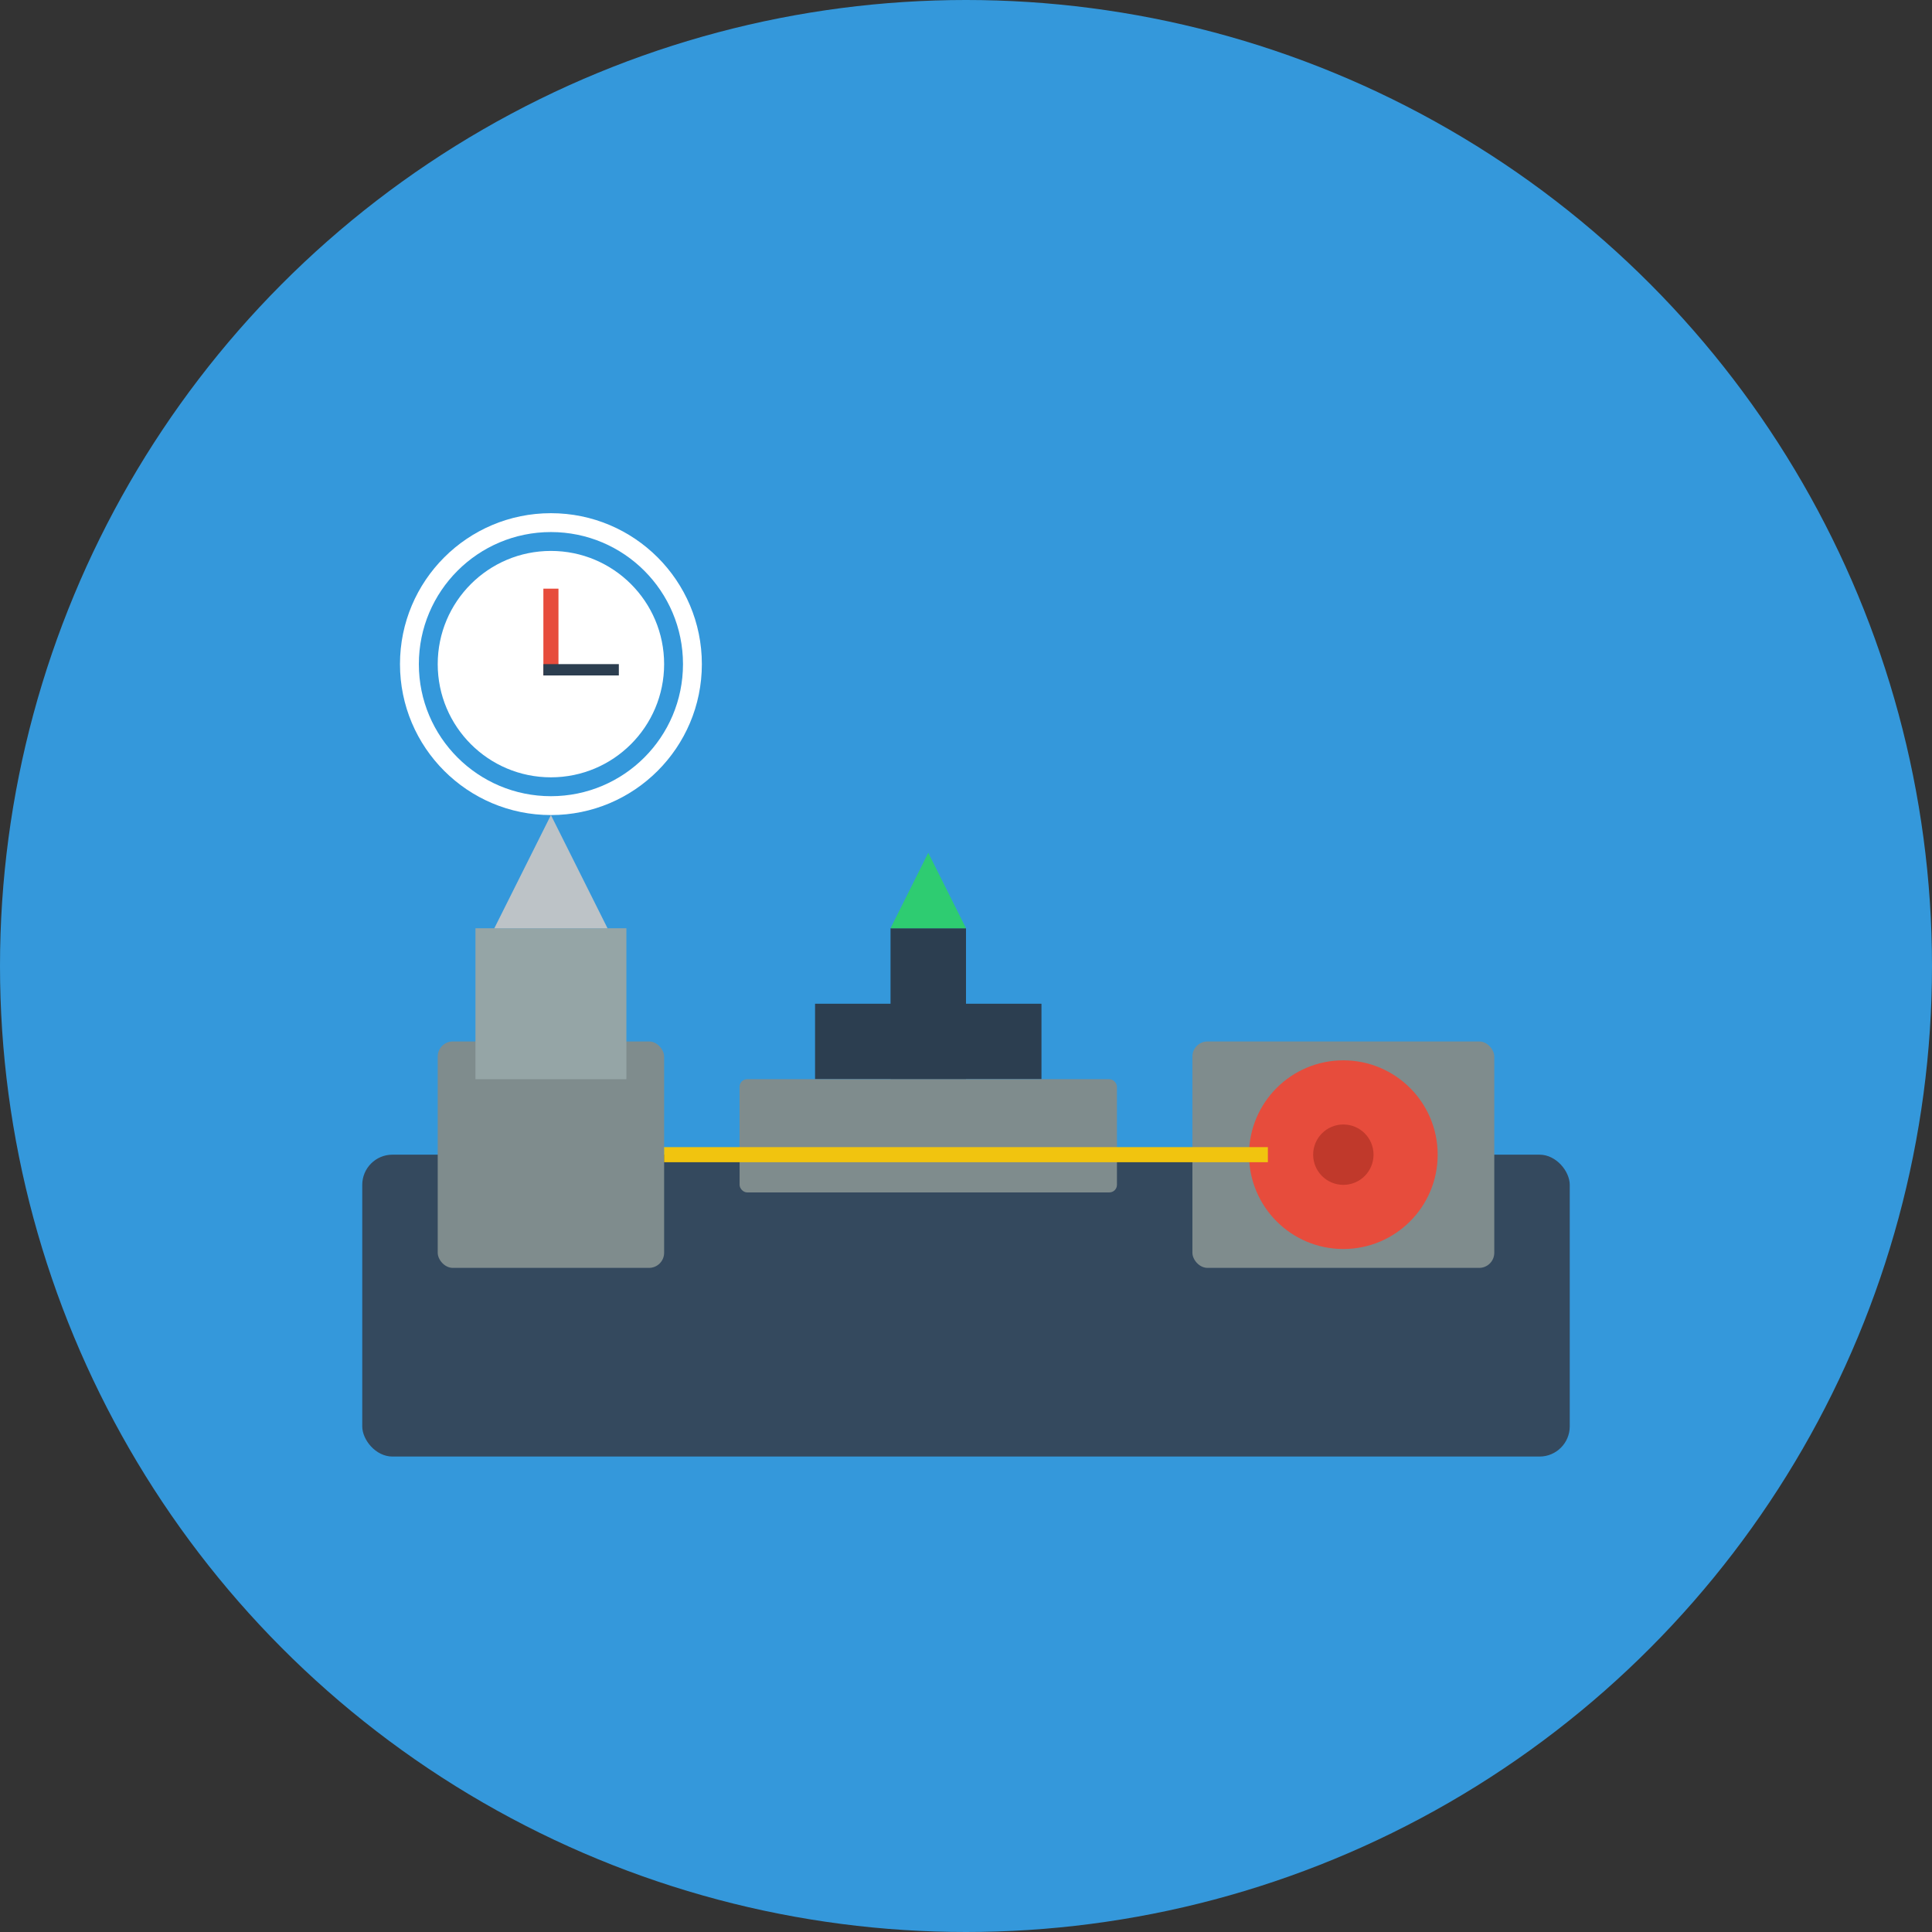 <?xml version="1.0" encoding="UTF-8"?>
<svg width="512px" height="512px" viewBox="0 0 512 512" version="1.1" xmlns="http://www.w3.org/2000/svg">
    <rect x="0" y="0" width="512" height="512" fill="#333333" stroke="none"/>
    <title>旋盤アイコン</title>
    <g stroke="none" stroke-width="1" fill="none" fill-rule="evenodd">
        <circle fill="#3498DB" cx="256" cy="256" r="256"></circle>
        <g transform="translate(96, 126)" fill-rule="nonzero">
            <!-- 基台 -->
            <rect fill="#34495E" x="0" y="180" width="320" height="80" rx="8"></rect>
            
            <!-- 心押台 -->
            <rect fill="#7F8C8D" x="20" y="150" width="60" height="60" rx="4"></rect>
            <rect fill="#95A5A6" x="30" y="120" width="40" height="40"></rect>
            <polygon fill="#BDC3C7" points="35,120 65,120 50,90"></polygon>
            
            <!-- 主軸台 -->
            <rect fill="#7F8C8D" x="220" y="150" width="80" height="60" rx="4"></rect>
            <circle fill="#E74C3C" cx="260" cy="180" r="25"></circle>
            <circle fill="#C0392B" cx="260" cy="180" r="8"></circle>
            
            <!-- 切削工具 -->
            <rect fill="#2C3E50" x="120" y="140" width="60" height="20"></rect>
            <rect fill="#2C3E50" x="140" y="120" width="20" height="40"></rect>
            <polygon fill="#2ECC71" points="140,120 160,120 150,100"></polygon>
            
            <!-- 横送り台 -->
            <rect fill="#7F8C8D" x="100" y="160" width="100" height="30" rx="2"></rect>
            
            <!-- 工作物 -->
            <rect fill="#F1C40F" x="80" y="178" width="160" height="4"></rect>
            
            <!-- タイマー/時計 -->
            <circle fill="white" cx="50" cy="50" r="40"></circle>
            <circle fill="#3498DB" cx="50" cy="50" r="35"></circle>
            <circle fill="white" cx="50" cy="50" r="30"></circle>
            <rect fill="#E74C3C" x="48" y="30" width="4" height="23"></rect>
            <rect fill="#2C3E50" x="48" y="50" width="20" height="3"></rect>
        </g>
    </g>
</svg>